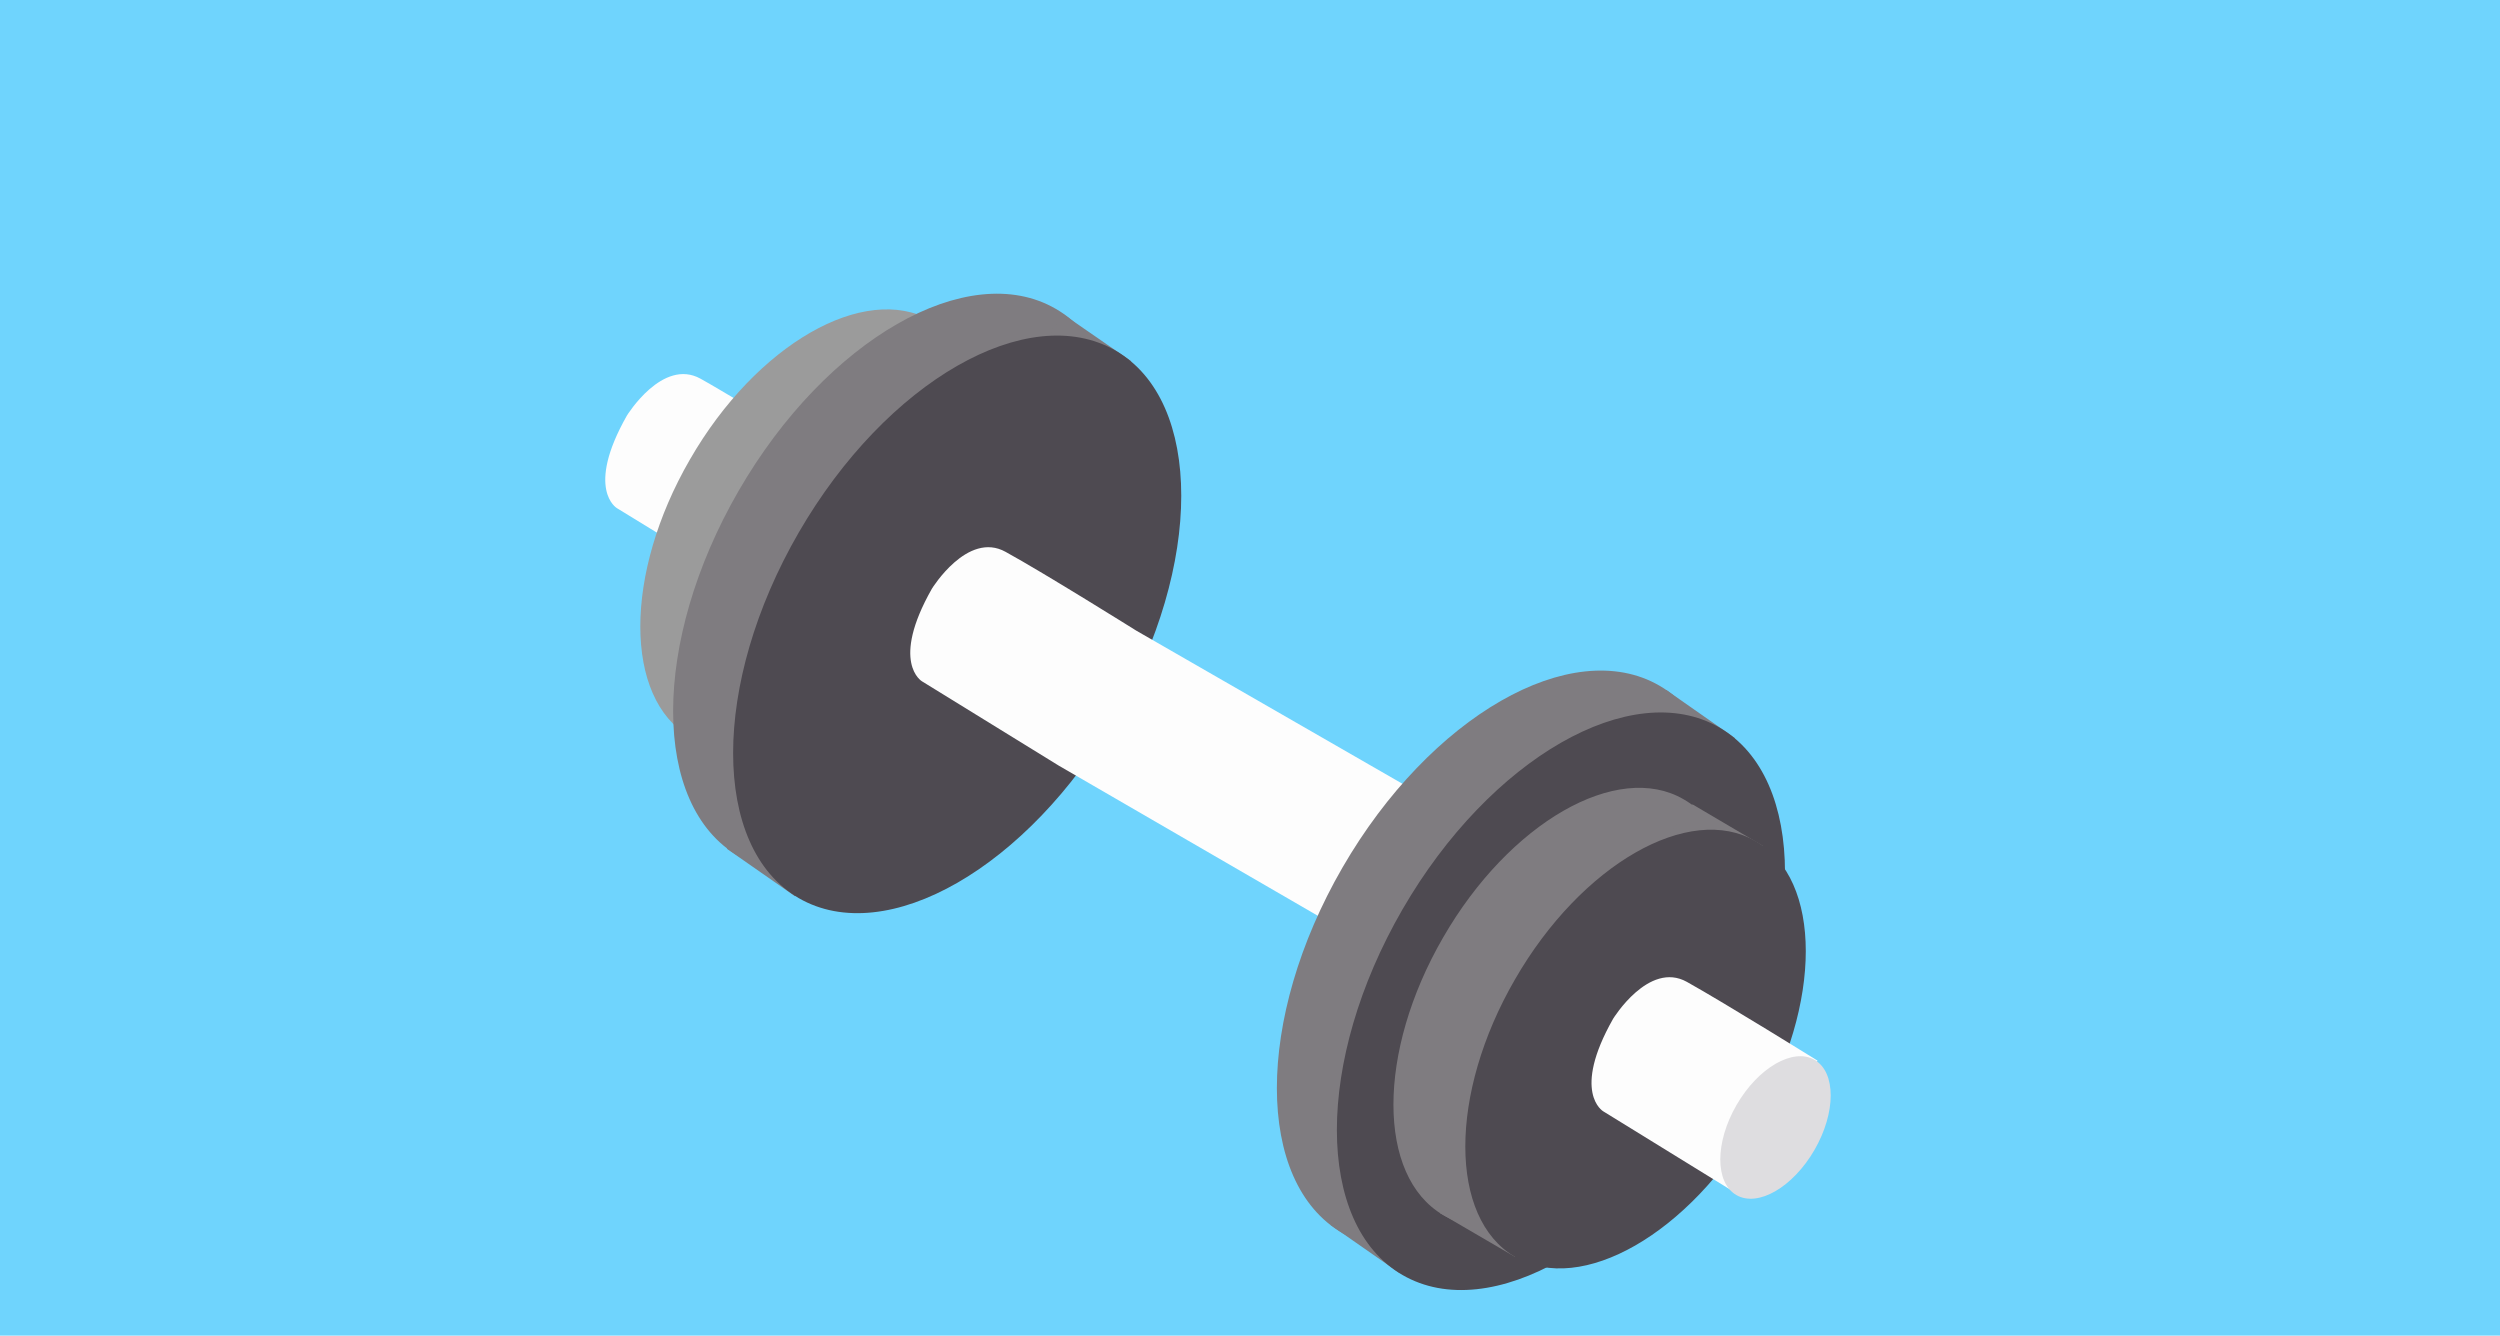 <?xml version="1.0" encoding="utf-8"?>
<!-- Generator: Adobe Illustrator 23.1.0, SVG Export Plug-In . SVG Version: 6.00 Build 0)  -->
<svg version="1.1" id="Layer_1" xmlns="http://www.w3.org/2000/svg" xmlns:xlink="http://www.w3.org/1999/xlink" x="0px" y="0px"
	 viewBox="0 0 400 213.7" style="enable-background:new 0 0 400 213.7;" xml:space="preserve">
<style type="text/css">
	.st0{fill:#6FD4FD;}
	.st1{fill:#FDFDFD;}
	.st2{fill:#9B9B9B;}
	.st3{fill:#7F7C80;}
	.st4{fill:#4E4A51;}
	.st5{fill:#DEDDE0;}
	.st6{fill:#FACF01;}
	.st7{fill:#6AD3FF;}
	.st8{fill:#FFFFFF;}
	.st9{fill:#7B777F;}
</style>
<g id="Layer_7">
	<rect x="-4.5" y="-29" class="st0" width="410" height="250"/>
</g>
<g id="Layer_18">
	<path class="st1" d="M106.7,86.2l-8-4.9c0,0-5.1-3,1.6-14.8c0,0,5.7-9.3,11.8-5.9c1.8,1,4.3,2.5,7,4.1"/>
</g>
<g id="Layer_17">
	<path class="st2" d="M148.9,95.8c-10.6,18.4-27.9,28.3-38.5,22.1c-10.6-6.2-10.6-26.1,0-44.4C121,55.1,138.3,45.2,149,51.3
		C159.6,57.5,159.6,77.4,148.9,95.8z"/>
</g>
<g id="Layer_16">
	<path class="st3" d="M168.9,107.9c-14,24.2-36.7,37.2-50.7,29.1c-14-8.1-14-34.3,0-58.5c14-24.2,36.7-37.2,50.7-29.1
		C183,57.5,182.9,83.7,168.9,107.9z"/>
	<polyline class="st3" points="127.2,143.4 116.3,135.8 170,50.2 181,57.8 	"/>
</g>
<g id="Layer_15">
	<path class="st4" d="M178.5,114.6c-14,24.2-36.7,37.2-50.7,29.1c-14-8.1-14-34.3,0-58.5c14-24.2,36.7-37.2,50.7-29.1
		C192.5,64.2,192.5,90.4,178.5,114.6z"/>
</g>
<g id="Layer_14">
	<path class="st1" d="M225.6,126.1l-43.8-25.2c0,0-14.7-9.2-20.9-12.6c-6.1-3.4-11.8,5.9-11.8,5.9c-6.7,11.8-1.6,14.8-1.6,14.8
		l21.9,13.5l42.1,24.4"/>
</g>
<g id="Layer_13">
	<path class="st3" d="M265.5,168.2c-14,24.2-36.7,37.2-50.7,29.1c-14-8.1-14-34.3,0-58.5c14-24.2,36.7-37.2,50.7-29.1
		C279.5,117.8,279.5,144,265.5,168.2z"/>
	<polyline class="st3" points="223.8,203.6 212.9,196 266.6,110.4 277.6,118.1 	"/>
</g>
<g id="Layer_12">
	<path class="st4" d="M275.1,174.9c-14,24.2-36.7,37.2-50.7,29.1c-14-8.1-14-34.3,0-58.5c14-24.2,36.7-37.2,50.7-29.1
		C289.1,124.5,289.1,150.7,275.1,174.9z"/>
</g>
<g id="Layer_11">
	<path class="st3" d="M269.4,172.3c-10.6,18.4-27.9,28.3-38.5,22.1c-10.6-6.2-10.6-26.1,0-44.4c10.6-18.4,27.9-28.3,38.5-22.1
		C280.1,134,280.1,153.9,269.4,172.3z"/>
	<polyline class="st3" points="242.4,201.1 230.4,194.1 229.6,183.3 270.8,128.7 282,135.3 	"/>
</g>
<g id="Layer_10">
	<path class="st4" d="M280.9,179c-10.6,18.4-27.9,28.3-38.5,22.1c-10.6-6.2-10.6-26.1,0-44.4c10.6-18.4,27.9-28.3,38.5-22.1
		C291.6,140.7,291.6,160.6,280.9,179z"/>
</g>
<g id="Layer_9">
	<path class="st1" d="M278.4,191.3l-21.9-13.5c0,0-5.1-3,1.6-14.8c0,0,5.7-9.3,11.8-5.9c6.1,3.4,20.9,12.6,20.9,12.6"/>
</g>
<g id="Layer_8">
	
		<ellipse transform="matrix(0.501 -0.865 0.865 0.501 -14.35 335.849)" class="st5" cx="284.2" cy="180.4" rx="12.5" ry="7.2"/>
</g>
<g id="Layer_1_1_">
	<polyline class="st5" points="582.9,171.6 590,205.5 555,205.5 548,205.5 513.3,205.5 520.2,171.7 	"/>
</g>
<g>
	<path class="st4" d="M678,145.3V18c0,0,0-0.1,0-9.4S669-1,669-1h-6h-24H439h-6c0,0-9,0.4-9,9.6s0,9.4,0,9.4v127.3H678z"/>
	<path class="st1" d="M424,145v21c0,0-0.2,9,8.9,9s45.1,0,45.1,0h146c0,0,36,0,45.1,0s8.9-9,8.9-9v-21"/>
	<rect x="502" y="204" class="st1" width="99" height="10"/>
	<rect x="-168" y="-43" class="st6" width="48" height="48"/>
</g>
<g id="Layer_3">
	<rect x="433.5" y="8.5" class="st3" width="235" height="128"/>
	<circle class="st4" cx="551.3" cy="160.7" r="5"/>
</g>
<g id="Layer_4">
</g>
<g id="Layer_5">
	<rect x="443" y="-9" class="st4" width="117" height="146"/>
	<rect x="443.5" y="-19.5" class="st3" width="117" height="10"/>
</g>
<g id="Layer_6">
	<rect x="454" y="-7" class="st7" width="9.1" height="2.9"/>
	<rect x="454" y="-2" class="st6" width="14" height="3"/>
	<rect x="463" y="13" class="st6" width="10" height="3"/>
	<rect x="483" y="56" class="st6" width="20" height="3"/>
	<rect x="454" y="76" class="st6" width="9" height="3"/>
	<rect x="512" y="105" class="st6" width="39" height="3"/>
	<rect x="512" y="17" class="st7" width="19.6" height="2.9"/>
	<rect x="454" y="46" class="st7" width="14.2" height="2.9"/>
	<rect x="468" y="61" class="st7" width="5.3" height="2.9"/>
	<rect x="458" y="81" class="st7" width="20.2" height="2.9"/>
	<rect x="454" y="-7" class="st7" width="9.1" height="2.9"/>
	<rect x="468" y="105" class="st7" width="24.8" height="2.9"/>
	<rect x="454" y="120" class="st7" width="29" height="2.9"/>
	<rect x="478" y="13" class="st8" width="19.8" height="2.9"/>
	<rect x="493" y="8" class="st8" width="29.3" height="2.9"/>
	<rect x="507" y="23" class="st8" width="44.5" height="2.9"/>
	<rect x="458" y="37" class="st8" width="19.8" height="2.9"/>
	<rect x="463" y="56" class="st8" width="14.8" height="2.9"/>
	<rect x="473" y="66" class="st8" width="34.1" height="2.9"/>
	<rect x="483" y="81" class="st8" width="58.2" height="2.9"/>
	<rect x="497.1" y="105" class="st8" width="10.5" height="2.9"/>
	<rect x="483" y="125" class="st8" width="19.8" height="2.9"/>
	<rect x="458.3" y="8" class="st9" width="29.5" height="2.9"/>
	<rect x="467.3" y="17" class="st9" width="25.6" height="2.9"/>
	<rect x="497.3" y="17" class="st9" width="10.3" height="2.9"/>
	<rect x="473.2" y="23" class="st9" width="29.5" height="2.9"/>
	<rect x="454.2" y="32" class="st9" width="19" height="2.9"/>
	<rect x="473.2" y="46" class="st9" width="34.3" height="2.9"/>
	<rect x="458.2" y="51" class="st9" width="33.6" height="2.9"/>
	<rect x="507.2" y="56" class="st9" width="15" height="2.9"/>
	<rect x="478.2" y="61" class="st9" width="19.4" height="2.9"/>
	<rect x="502.2" y="61" class="st9" width="29.5" height="2.9"/>
	<rect x="463.2" y="86" class="st9" width="29.6" height="2.9"/>
	<rect x="498.2" y="86" class="st9" width="24" height="2.9"/>
	<rect x="468.2" y="91" class="st9" width="39.3" height="2.9"/>
	<rect x="463.2" y="100" class="st9" width="49.1" height="2.9"/>
	<rect x="473.2" y="110" class="st9" width="24.6" height="2.9"/>
	<rect x="502.2" y="110" class="st9" width="15.2" height="2.9"/>
	<rect x="522.2" y="110" class="st9" width="9.5" height="2.9"/>
	<rect x="458.4" y="125" class="st9" width="20.3" height="2.9"/>
</g>
</svg>
